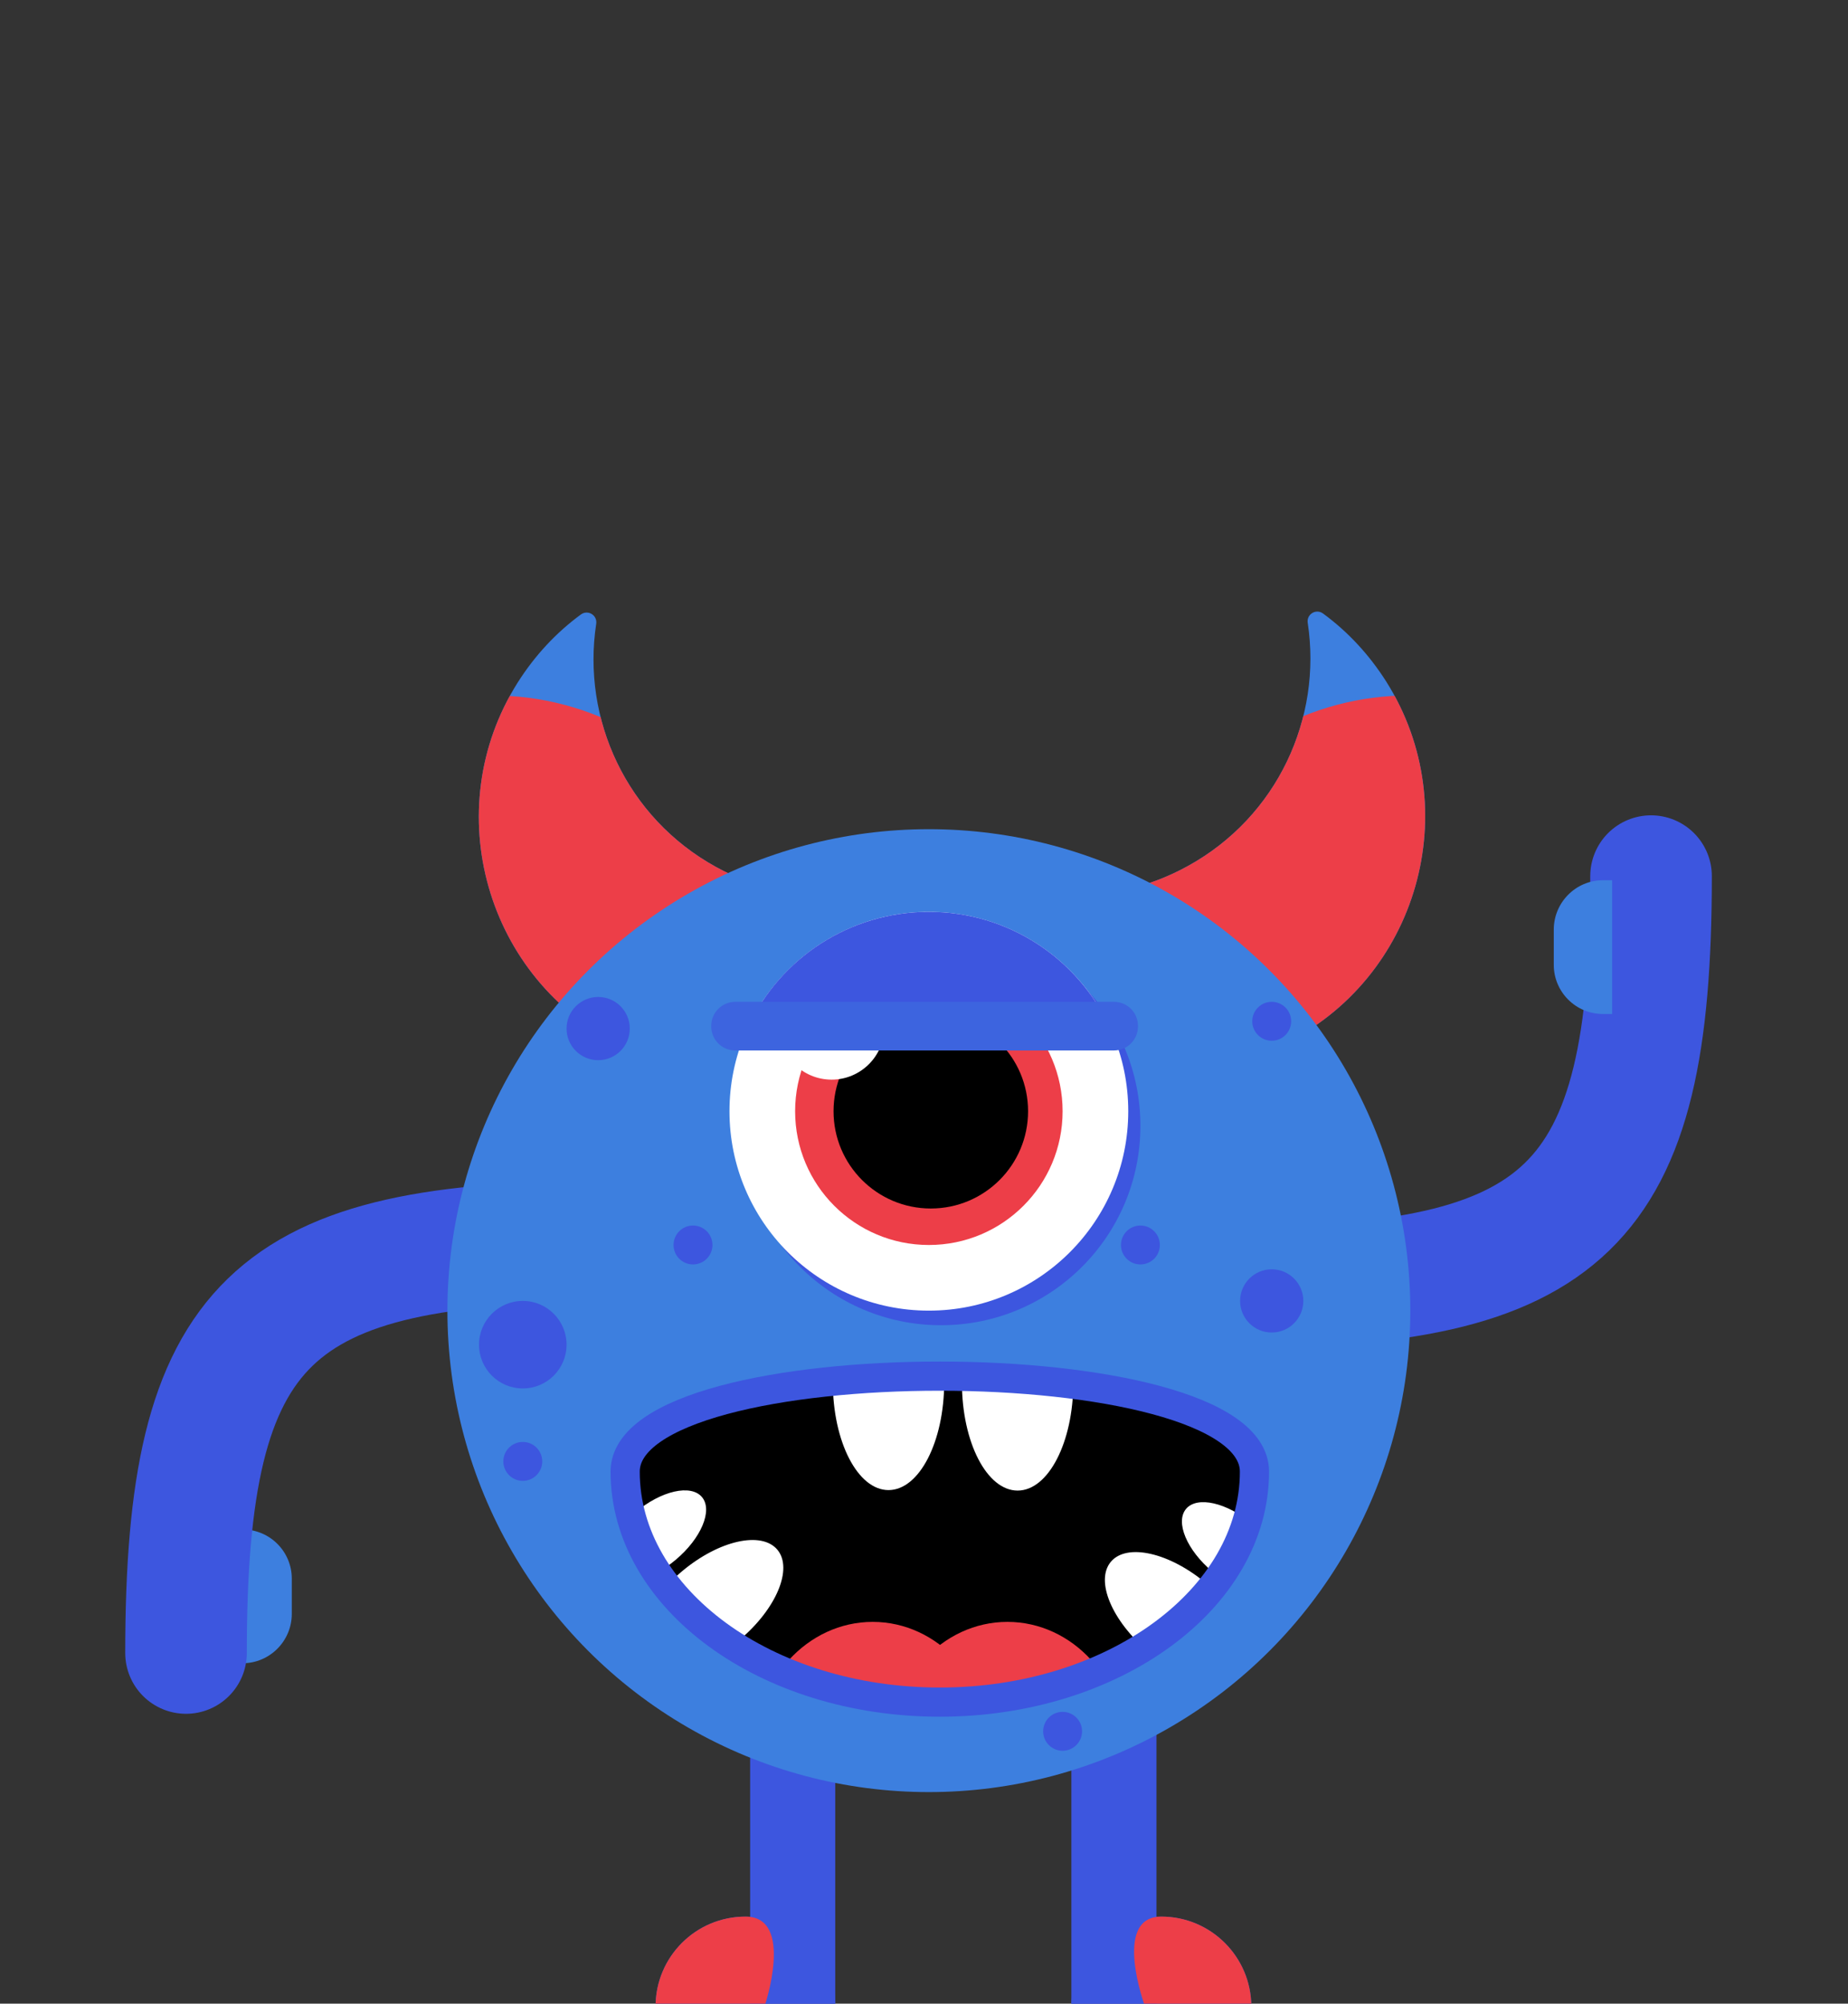 <?xml version="1.0" encoding="utf-8"?>
<!-- Generator: Adobe Illustrator 23.1.0, SVG Export Plug-In . SVG Version: 6.00 Build 0)  -->
<svg version="1.1" id="Calque_1" xmlns="http://www.w3.org/2000/svg" xmlns:xlink="http://www.w3.org/1999/xlink" x="0px" y="0px"
	 viewBox="0 0 760 824" style="enable-background:new 0 0 760 824;" xml:space="preserve">
<rect x="0" y="0" width="760" height="824" fill="#333333" stroke="none"/>
<style type="text/css">
	.st0{clip-path:url(#SVGID_2_);fill:#3D7FDF;}
	.st1{clip-path:url(#SVGID_4_);fill:#ED3E48;}
	.st2{clip-path:url(#SVGID_6_);fill:#3D7FDF;}
	.st3{clip-path:url(#SVGID_8_);fill:#ED3E48;}
	.st4{fill:#3D56DF;}
	.st5{fill:#ED3E48;}
	.st6{fill:#3D7FDF;}
	.st7{fill:none;stroke:#3D56DF;stroke-width:50;stroke-linecap:round;stroke-linejoin:round;stroke-miterlimit:10;}
	.st8{fill:#FFFFFF;}
	.st9{clip-path:url(#SVGID_10_);}
	.st10{clip-path:url(#SVGID_12_);}
	.st11{clip-path:url(#SVGID_14_);}
	.st12{clip-path:url(#SVGID_16_);}
	.st13{fill:none;stroke:#3D56DF;stroke-width:12;stroke-miterlimit:10;}
	.st14{fill:#3D64DF;}
</style>
<g id="BLEU_CYCLOPE_CORNES_BRAS">
	<g id="CORNES_1_">
		<g>
			<g>
				<defs>
					<path id="SVGID_1_" d="M488.6,356.1c36.8-20.3,55.2-60.8,49.2-100c-0.5-3.5,3.4-5.9,6.3-3.8c10.1,7.4,18.9,16.8,26,28
						c33,52.3,13.1,122.3-42.6,149.3c-49.5,24-109.6,5.3-136.5-43.4c-5.4-9.8-9.1-20.1-11.1-30.5c-0.7-3.8,3.5-6.7,6.7-4.5
						C416,371.3,455.4,374.5,488.6,356.1z"/>
				</defs>
				<clipPath id="SVGID_2_">
					<use xlink:href="#SVGID_1_"  style="overflow:visible;"/>
				</clipPath>
				<rect x="429" y="198" class="st0" width="163" height="259"/>
			</g>
			<g>
				<defs>
					<path id="SVGID_3_" d="M488.6,356.1c36.8-20.3,55.2-60.8,49.2-100c-0.5-3.5,3.4-5.9,6.3-3.8c10.1,7.4,18.9,16.8,26,28
						c33,52.3,13.1,122.3-42.6,149.3c-49.5,24-109.6,5.3-136.5-43.4c-5.4-9.8-9.1-20.1-11.1-30.5c-0.7-3.8,3.5-6.7,6.7-4.5
						C416,371.3,455.4,374.5,488.6,356.1z"/>
				</defs>
				<clipPath id="SVGID_4_">
					<use xlink:href="#SVGID_3_"  style="overflow:visible;"/>
				</clipPath>
				<circle class="st1" cx="579.5" cy="401.5" r="115.5"/>
			</g>
		</g>
		<g>
			<g>
				<defs>
					<path id="SVGID_5_" d="M294.4,356.5c-36.8-20.3-55.2-60.8-49.2-100c0.5-3.5-3.4-5.9-6.3-3.8c-10.1,7.4-18.9,16.8-26,28
						c-33,52.3-13,122.3,42.6,149.3c49.5,24,109.6,5.3,136.5-43.4c5.4-9.8,9.1-20.1,11.1-30.5c0.7-3.8-3.5-6.7-6.7-4.5
						C367,371.7,327.7,374.9,294.4,356.5z"/>
				</defs>
				<clipPath id="SVGID_6_">
					<use xlink:href="#SVGID_5_"  style="overflow:visible;"/>
				</clipPath>
				<rect x="146" y="215" class="st2" width="172" height="213"/>
			</g>
			<g>
				<defs>
					<path id="SVGID_7_" d="M294.4,356.5c-36.8-20.3-55.2-60.8-49.2-100c0.5-3.5-3.4-5.9-6.3-3.8c-10.1,7.4-18.9,16.8-26,28
						c-33,52.3-13,122.3,42.6,149.3c49.5,24,109.6,5.3,136.5-43.4c5.4-9.8,9.1-20.1,11.1-30.5c0.7-3.8-3.5-6.7-6.7-4.5
						C367,371.7,327.7,374.9,294.4,356.5z"/>
				</defs>
				<clipPath id="SVGID_8_">
					<use xlink:href="#SVGID_7_"  style="overflow:visible;"/>
				</clipPath>
				<circle class="st3" cx="202.5" cy="401.5" r="115.5"/>
			</g>
		</g>
	</g>
	<g id="PIEDS_-_copie_2">
		<g>
			<path class="st4" d="M477.6,788.2L477.6,788.2c-20.4,0-37,16.6-37,37l0,0h74l0,0C514.6,804.8,498,788.2,477.6,788.2z"/>
			<rect x="440.6" y="712.2" class="st4" width="35" height="113"/>
			<path class="st5" d="M477.6,788.2L477.6,788.2c-20.4,0-6.7,37-6.7,37h43.7l0,0C514.6,804.8,498,788.2,477.6,788.2z"/>
		</g>
		<g>
			<path class="st4" d="M306.6,788.2L306.6,788.2c20.4,0,37,16.6,37,37l0,0h-74l0,0C269.6,804.8,286.1,788.2,306.6,788.2z"/>
			<rect x="308.5" y="712.2" class="st4" width="35" height="113"/>
			<path class="st5" d="M306.6,788.2L306.6,788.2c20.4,0,7.8,37,7.8,37h-44.8l0,0C269.6,804.8,286.1,788.2,306.6,788.2z"/>
		</g>
	</g>
	<g id="BRAS_1_">
		<path class="st6" d="M99.8,684H96v-55h3.8c11.2,0,20.2,9.1,20.2,20.2v14.5C120,674.9,110.9,684,99.8,684z"/>
		<path class="st7" d="M505,529l0.5,0.5c139,0,173.5-32,173.5-169.2l0,0"/>
		<path class="st7" d="M250.5,511.1l-0.5-0.5c-139,0-173.5,32-173.5,169.2l0,0"/>
		<path class="st6" d="M659.2,362h3.8v55h-3.8c-11.2,0-20.2-9.1-20.2-20.2v-14.5C639,371.1,648.1,362,659.2,362z"/>
	</g>
	<g id="CORPS_-_copie_2">
		<g id="tete_1_">
			<circle class="st6" cx="382" cy="539" r="198"/>
		</g>
	</g>
	<g id="VISAGE_-_copie_2">
		<g id="YEUX_-_copie_2">
		</g>
		<circle class="st4" cx="387" cy="463" r="82"/>
		<circle class="st8" cx="382" cy="457" r="82"/>
		<circle class="st5" cx="382" cy="457" r="55"/>
		<circle cx="382.8" cy="457" r="40"/>
		<circle class="st8" cx="342" cy="422.3" r="21.7"/>
		<path class="st4" d="M307.8,422c13.1-27.8,41.4-47,74.2-47c32.9,0,61.2,19.3,74.3,47.3C458.9,427.8,305.1,427.8,307.8,422z"/>
		<path d="M515.9,605.2c0,52.3-58,94.8-129.4,94.8s-129.4-42.4-129.4-94.8S515.9,552.9,515.9,605.2z"/>
		<g>
			<g>
				<defs>
					<path id="SVGID_9_" d="M515.9,605.2c0,52.3-58,94.8-129.4,94.8s-129.4-42.4-129.4-94.8S515.9,552.9,515.9,605.2z"/>
				</defs>
				<clipPath id="SVGID_10_">
					<use xlink:href="#SVGID_9_"  style="overflow:visible;"/>
				</clipPath>
				<g id="LANGUE" class="st9">
					<ellipse class="st5" cx="414.3" cy="720.4" rx="48.7" ry="53.4"/>
					<ellipse class="st5" cx="358.9" cy="720.4" rx="48.7" ry="53.4"/>
				</g>
			</g>
			<g>
				<defs>
					<path id="SVGID_11_" d="M515.9,605.2c0,52.3-58,94.8-129.4,94.8s-129.4-42.4-129.4-94.8S515.9,552.9,515.9,605.2z"/>
				</defs>
				<clipPath id="SVGID_12_">
					<use xlink:href="#SVGID_11_"  style="overflow:visible;"/>
				</clipPath>
				<g id="DENTS_AVT" class="st10">
					<ellipse class="st8" cx="365.4" cy="568.4" rx="22.9" ry="44.4"/>
					<ellipse class="st8" cx="418.5" cy="568.6" rx="22.9" ry="44.4"/>
				</g>
			</g>
			<g>
				<defs>
					<path id="SVGID_13_" d="M515.9,605.2c0,52.3-58,94.8-129.4,94.8s-129.4-42.4-129.4-94.8S515.9,552.9,515.9,605.2z"/>
				</defs>
				<clipPath id="SVGID_14_">
					<use xlink:href="#SVGID_13_"  style="overflow:visible;"/>
				</clipPath>
				<g id="DENTS_D" class="st11">
					
						<ellipse transform="matrix(0.643 -0.766 0.766 0.643 -306.351 615.675)" class="st8" cx="506.8" cy="636.2" rx="12.8" ry="24.9"/>
					
						<ellipse transform="matrix(0.643 -0.766 0.766 0.643 -336.398 608.527)" class="st8" cx="484.1" cy="664.9" rx="18.4" ry="35.7"/>
				</g>
			</g>
			<g>
				<defs>
					<path id="SVGID_15_" d="M515.9,605.2c0,52.3-58,94.8-129.4,94.8s-129.4-42.4-129.4-94.8S515.9,552.9,515.9,605.2z"/>
				</defs>
				<clipPath id="SVGID_16_">
					<use xlink:href="#SVGID_15_"  style="overflow:visible;"/>
				</clipPath>
				<g id="DENTS_G" class="st12">
					
						<ellipse transform="matrix(0.766 -0.643 0.643 0.766 -343.054 320.882)" class="st8" cx="269.4" cy="631.9" rx="24.9" ry="12.8"/>
					
						<ellipse transform="matrix(0.766 -0.643 0.643 0.766 -356.108 342.143)" class="st8" cx="292.1" cy="660.5" rx="35.7" ry="18.4"/>
				</g>
			</g>
		</g>
		<path class="st13" d="M515.9,605.2c0,52.3-58,94.8-129.4,94.8s-129.4-42.4-129.4-94.8S515.9,552.9,515.9,605.2z"/>
	</g>
	<g id="FINITIONS_1_">
		<circle class="st4" cx="215" cy="553" r="18"/>
		<circle class="st4" cx="523" cy="535" r="13"/>
		<circle class="st4" cx="285" cy="512" r="8"/>
		<circle class="st4" cx="246" cy="423" r="13"/>
		<circle class="st4" cx="523" cy="420" r="8"/>
		<circle class="st4" cx="469" cy="512" r="8"/>
		<circle class="st4" cx="437" cy="712" r="8"/>
		<circle class="st4" cx="215" cy="601" r="8"/>
	</g>
	<g id="BOUCHE_1_">
		<path class="st14" d="M458.1,432H302.4c-5.5,0-9.9-4.4-9.9-9.9v-0.2c0-5.5,4.4-9.9,9.9-9.9h155.7c5.5,0,9.9,4.4,9.9,9.9v0.2
			C468,427.6,463.6,432,458.1,432z"/>
	</g>
</g>
</svg>
